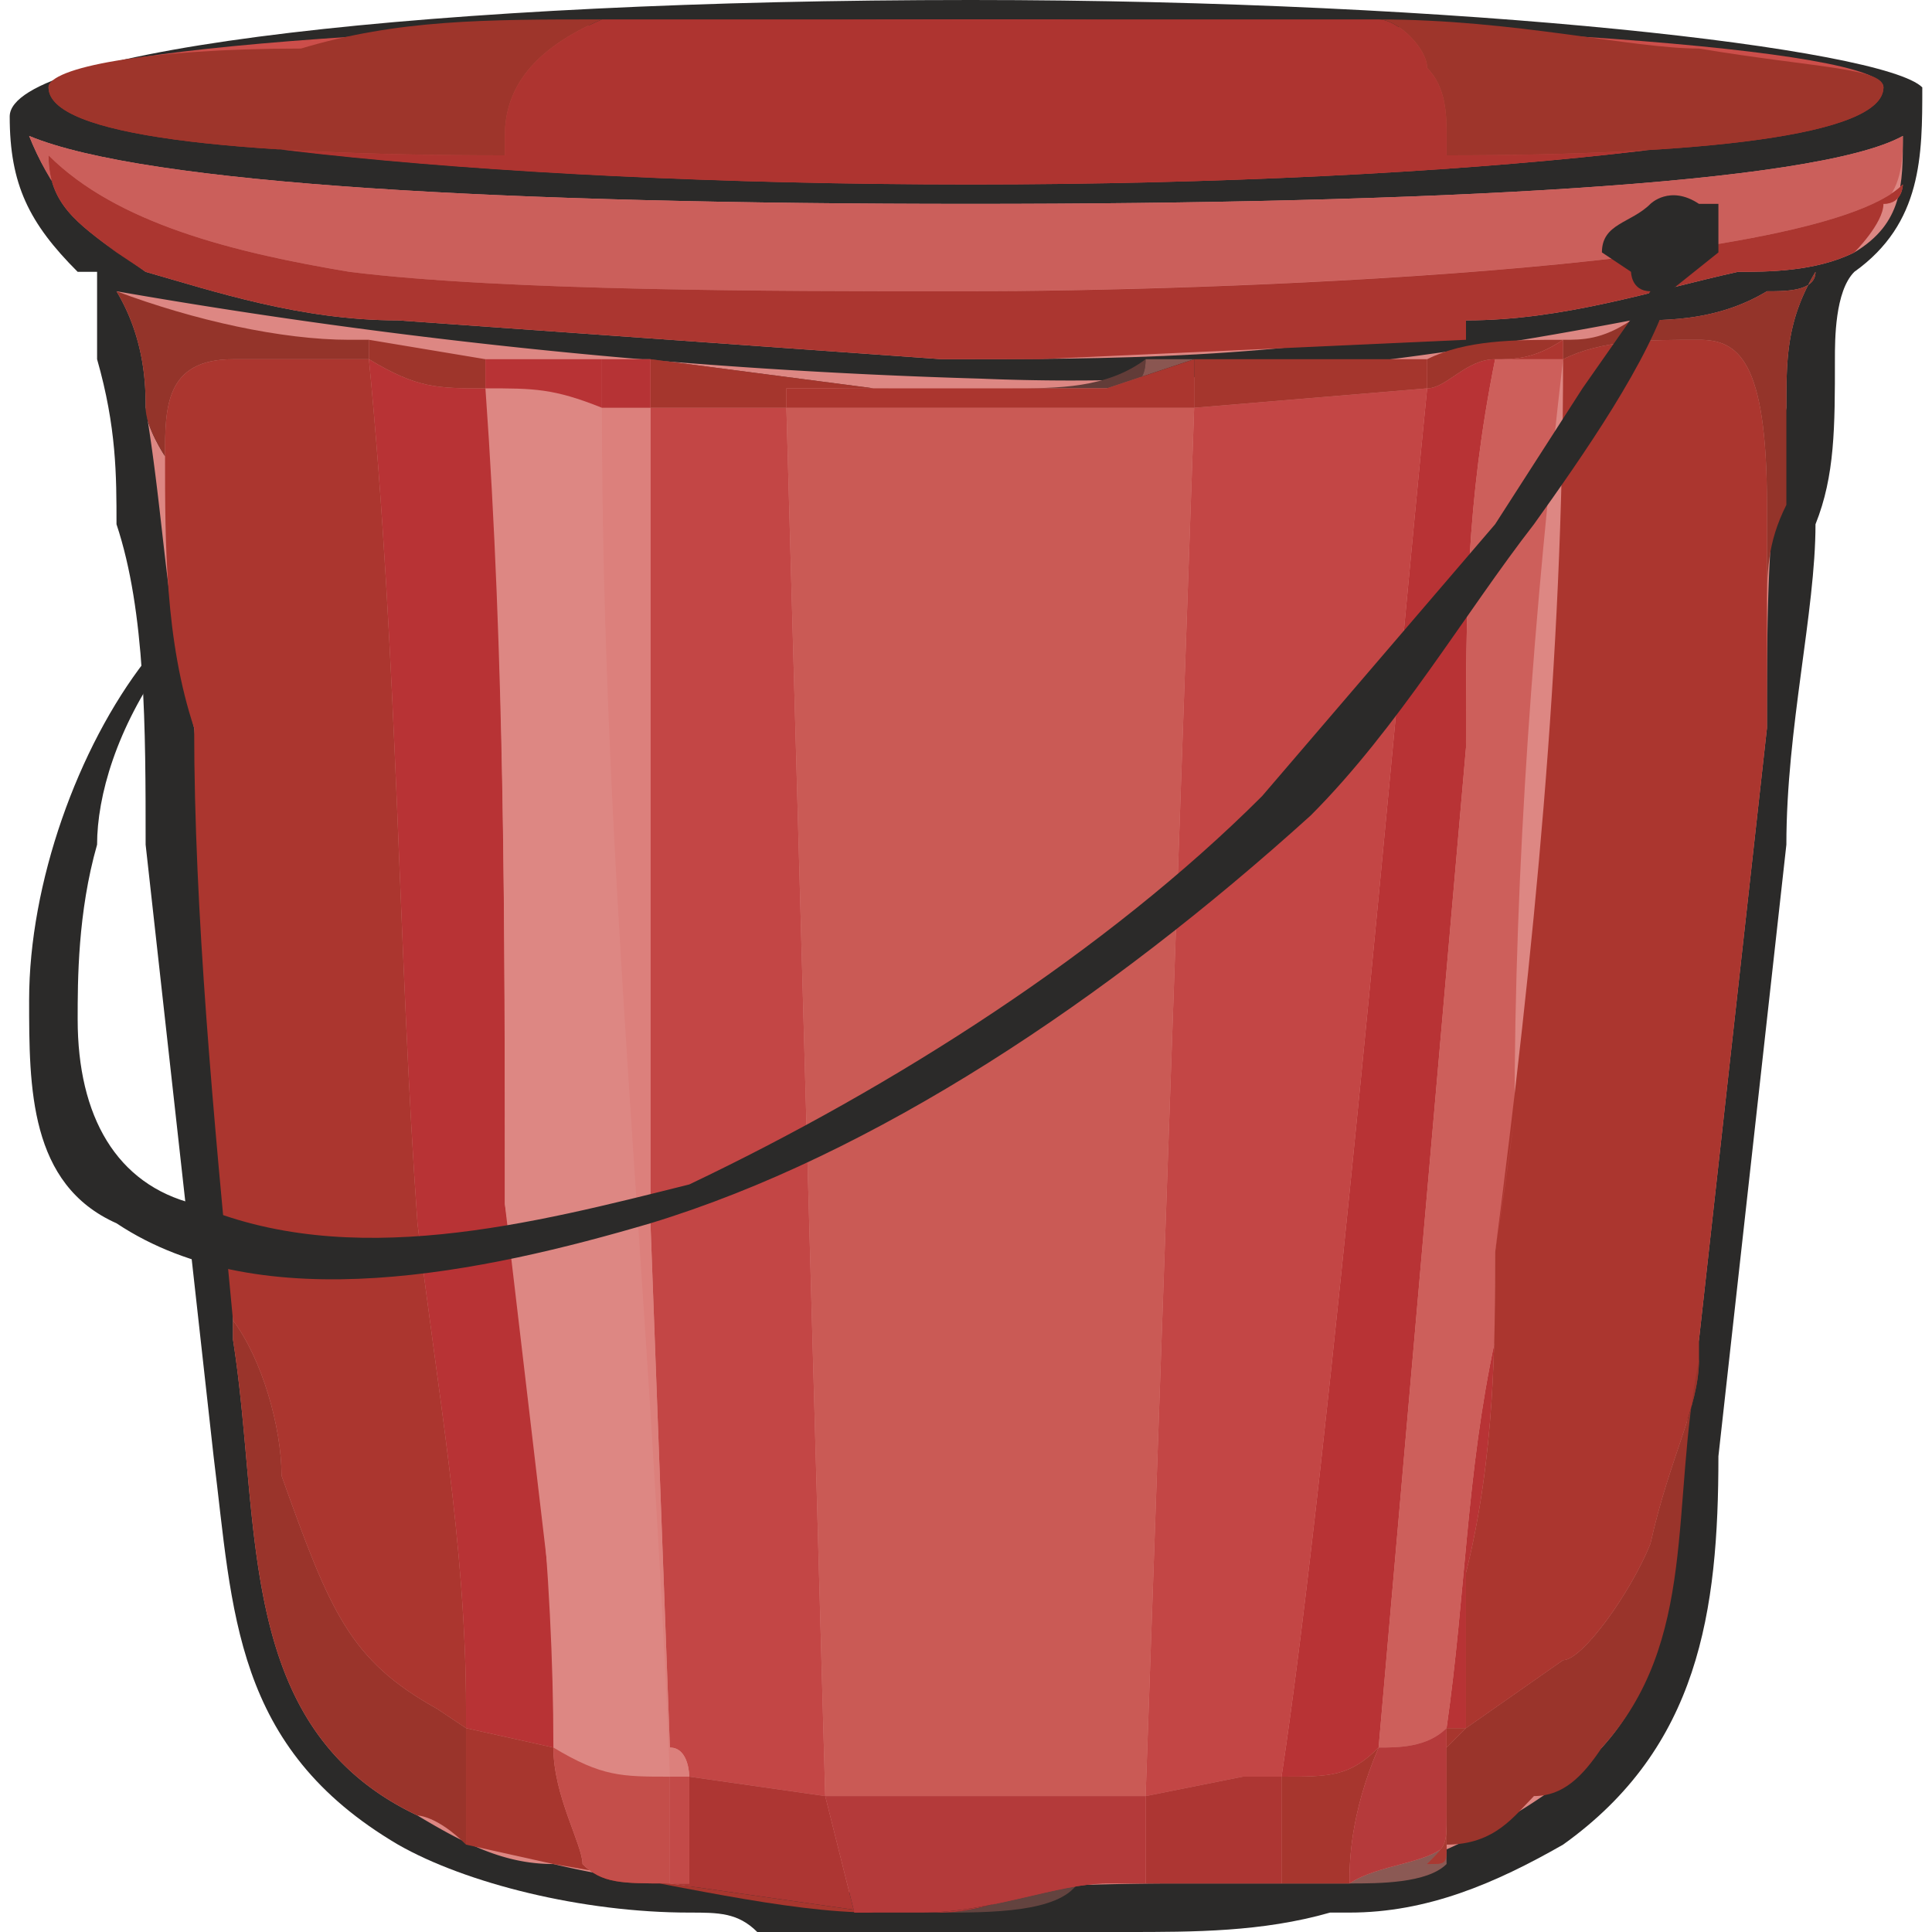 <svg xmlns="http://www.w3.org/2000/svg" width="265" height="265" viewBox="0 0 199 199"><path d="M198 9c-4-4-47-9-98-9C45 0 1 5 1 12s2 11 7 16h2v9c2 7 2 12 2 17 3 9 3 21 3 33l7 63c2 16 2 30 19 40 7 4 19 7 30 7 3 0 5 0 7 2h38c7 0 14 0 21-2h2c8 0 15-3 22-7 14-10 16-24 16-40l7-63c0-12 3-24 3-33 2-5 2-10 2-17 0-2 0-7 2-9 7-5 7-12 7-19zm0 0" fill="#2b2a29"/><path d="M100 2c51 0 94 3 94 7 0 5-43 10-94 10S5 14 5 9c0-4 43-7 95-7zm0 0" fill="#cc4e4a"/><path d="M100 19C48 19 5 14 5 9c0 5 19 7 47 7v-2c0-5 3-9 10-12h80c2 0 5 3 5 5 2 2 2 5 2 7v2c26 0 45-2 45-7 0 5-43 10-94 10zm94-10zm0 0zm0 0zm0 0zm0 0zm0 0zm0 0zm0 0zm0 0zm0 0zm0 0zm0 0zm0 0zM5 9zm189 0zM5 9zm189 0zM5 9zm189 0zM5 9zm189 0zM5 9zm189 0zm0 0zM5 9zm0 0zm189 0zm0 0zM5 9zm0 0zm189 0zm0 0zM5 9zm0 0zm189 0zm0 0zM5 9zm189 0zM5 9zm189 0zM5 9zm189 0zM5 9zm189 0zM5 9zm189 0zM5 9zm189 0c0-2-7-2-19-4 12 2 19 2 19 4zM5 9zm0 0zm0 0c0-2 10-4 26-4C15 5 5 7 5 9zm0 0" fill="#ae3430"/><path d="M5 9zm0 0zm0 0zm0 0zm0 0zm0 0zm0 0zm0 0zm0 0zm0 0zm0 0zm0 0zm0 0zm0 0zm0 0zm0 0zm0 0zm0 0zm0 0zm0 0zm0 0zm26-4c10-3 19-3 31-3-12 0-21 0-31 3zm0 0" fill="#2b2a29"/><path d="M52 16C24 16 5 14 5 9c0-2 10-4 26-4 10-3 19-3 31-3-7 3-10 7-10 12v2zm0 0" fill="#9e352b"/><path d="M194 9zm0 0zm0 0zm0 0zm0 0zm0 0zm0 0zm0 0zm0 0zm0 0zm0 0zm0 0zm0 0zm0 0zm0 0zm0 0zm0 0zm0 0zm0 0zm0 0zm0 0zm0 0zm0 0zm0 0zm0 0zm0 0zm0 0zm0 0zm0 0zm0 0zm0 0zm0 0zm-19-4c-7 0-19-3-33-3 14 0 26 3 33 3zm0 0" fill="#2b2a29"/><path d="M149 16v-2c0-2 0-5-2-7 0-2-3-5-5-5 14 0 26 3 33 3 12 2 19 2 19 4 0 5-19 7-45 7zm0 0" fill="#9e352b"/><path d="M184 42c-2 12-2 21-2 33l-7 63c-3 14 0 31-10 42-7 7-18 12-26 14h-18c-22 0-43 3-64-2-5 0-9-2-14-5-19-9-16-30-19-49 0-21-2-42-4-63-3-12-3-21-5-33 0-2 0-7-3-12a623 623 0 0 0 89 9c24 1 46-2 67-6 4 0 9 0 14-3 2 0 5 0 5-2-3 5-3 9-3 14zm0 0" fill="#dd8783"/><path d="M90 197zm0 0c-9 0-21-3-33-5 12 2 24 5 33 5zm24-3h7-7zm18-11c5-33 12-113 15-143 2 0 4-3 7-3-3 15-3 26-3 40l-9 103c-3 3-5 3-10 3zm-75-3l-9-2v-2c0-17-3-33-5-50-2-28-2-58-5-89 5 3 7 3 12 3 2 28 2 56 2 84 3 19 5 38 5 56zm92-2c2-14 2-26 5-40v-9c0 9 0 21-3 33v16h-2zM50 37l-12-2 12 2zm-14-2zm0 0" fill="#b83335"/><path d="M69 180l-2-54V37H50c2 29 2 59 2 87l8 68c4 2 7 2 11 2 0-4 0-9-2-14zm0 0" fill="#dd8783"/><path d="M139 194c3-2 8-2 10-4v2c-2 2-7 2-10 2zm0 0" fill="#8b5954"/><path d="M142 180l9-103c0-14 0-25 3-40h7c-3 26-5 52-5 78l-2 14v9c-3 14-3 26-5 40-2 2-5 2-7 2zm0 0" fill="#cd5f5b"/><path d="M85 185l-14-2s0-3-2-3l-2-54V42h14zm0 0" fill="#c34645"/><path d="M71 183h-2c-2-50-7-94-7-141h5v84l2 54c2 0 2 3 2 3zm0 0" fill="#dc807c"/><path d="M118 185l5-143 24-2c-3 30-10 110-15 143h-4l-10 2zm0 0" fill="#c34645"/><path d="M97 40zm-5 0h-2l-23-3c9 3 16 3 25 3zm0 0" fill="#623c38"/><path d="M90 40l-23-3 23 3zm0 0" fill="#c34645"/><path d="M104 40c5 0 10 0 14-3 0 3-2 3-4 3h-10zm0 0" fill="#623c38"/><path d="M97 197c5 0 10-3 14-3-2 3-9 3-14 3zm0-157h-5 5zm21-3h5-5zm0 0" fill="#63433f"/><path d="M97 185H85L81 42h42l-5 143H97zm0 0" fill="#ca5a55"/><path d="M114 40c2 0 4 0 4-3h5l-9 3zm0 0" fill="#8a5651"/><path d="M48 190c-3-3-5-3-5-3s2 0 5 3zm0 0" fill="#2b2a29"/><path d="M48 178l-3-2c-9-5-11-10-16-24 0-5-2-12-5-16-2-21-4-42-4-61-3-9-3-19-3-28 0-5 0-10 7-10h14c3 31 3 61 5 89 2 17 5 33 5 50v2zm0 0" fill="#ab362f"/><path d="M158 185c3 0 5-2 7-5-2 3-4 5-7 5zm0 0" fill="#2b2a29"/><path d="M151 178v-16c3-12 3-24 3-33 4-31 7-61 7-92 4-2 9-2 14-2 4 0 7 2 7 17v23l-7 63v2c0 5-3 10-5 19-2 5-7 12-9 12l-10 7zm0 0" fill="#ab362f"/><path d="M154 129l2-14a597 597 0 0 1-2 14zm0 0" fill="#bb4643"/><path d="M161 35c2 0 4 0 7-2-3 2-5 2-7 2zm0 0" fill="#2b2a29"/><path d="M191 26c-4 2-9 2-12 2-9 2-18 5-28 5-19 4-37 4-54 4l-56-4c-10 0-19-3-26-5-7-5-10-9-12-14 12 5 49 7 97 7 47 0 87-2 96-7 0 5 0 9-5 12zm0 0" fill="#dd8783"/><path d="M100 30h-3c-16 0-45 0-61-2-12-2-24-5-31-12 0 5 3 7 7 10-4-3-7-7-9-12 12 5 49 7 97 7 47 0 87-2 96-7 0 2 0 5-2 7 2 0 2-2 2-2-9 9-73 11-97 11zm0 0" fill="#cb5f5b"/><path d="M107 37zm0 0l44-2-44 2zm-10 0l-56-4c-10 0-19-3-26-5l-3-2 3 2c7 2 16 5 26 5l56 4zm54-2zm0-2c10 0 19-3 28-5 3 0 8 0 12-2 0 0 3-3 3-5 0 2-3 5-3 5-4 2-9 2-12 2-9 2-18 5-28 5zm0 0" fill="#2b2a29"/><path d="M107 37H97l-56-4c-10 0-19-3-26-5l-3-2c-4-3-7-5-7-10 7 7 19 10 31 12 16 2 45 2 61 2h3c23 0 87-2 96-11 0 0 0 2-2 2 0 2-3 5-3 5-4 2-9 2-12 2-9 2-18 5-28 5v2l-44 2zm0 0" fill="#ab3630"/><path d="M182 63c0-4 0-7 2-11-2 4-2 7-2 11zM17 47s-2-3-2-5 0-7-3-12c3 5 3 10 3 12l2 5zm0 0" fill="#2b2a29"/><path d="M50 40c-5 0-7 0-12-3v-2l12 2v3zm0 0" fill="#9e352b"/><path d="M62 42c-5-2-7-2-12-2v-3h12v5zm0 0" fill="#b83335"/><path d="M147 40v-3c4-2 9-2 14-2-3 2-5 2-7 2-3 0-5 3-7 3zm0 0" fill="#9e352b"/><path d="M154 37c2 0 4 0 7-2v2h-7zm0 0" fill="#ad3630"/><path d="M81 42H67v-5l23 3h-9zm0 0" fill="#a5362d"/><path d="M67 42h-5v-5h5v5zm0 0" fill="#b63335"/><path d="M123 42v-5h24v3l-24 2zm0 0" fill="#a5362d"/><path d="M109 42H81v-2h33l9-3v5h-14zm0 0" fill="#ab362f"/><path d="M17 47s-2-3-2-5 0-7-3-12c8 3 17 5 24 5h2v2H24c-7 0-7 5-7 10zm165 16V52c0-15-3-17-7-17-5 0-10 0-14 2v-2c2 0 4 0 7-2 4 0 9 0 14-3 2 0 5 0 5-2-3 5-3 9-3 14v10c-2 4-2 7-2 11zm0 0" fill="#94342a"/><path d="M90 197c-9 0-21-3-33-5l-9-2v-12l9 2c0 5 3 10 3 12 2 2 4 2 9 2l21 3h7-7zm0 0" fill="#a7362e"/><path d="M69 194c-5 0-7 0-9-2 0-2-3-7-3-12 5 3 7 3 12 3v11zm0 0" fill="#c44e4a"/><path d="M125 194h7v-11c5 0 7 0 10-3-3 7-3 12-3 14h-14zm24-4c5 0 7-3 9-5-2 2-4 5-9 5zm0-3v-4 4zm0-2v-7h2l-2 2v5zm0 0" fill="#a7362e"/><path d="M139 194c0-2 0-7 3-14 2 0 5 0 7-2v9c0 3 0 3-2 5 2 0 2 0 2-2-2 2-7 2-10 4zm0 0" fill="#b53a3b"/><path d="M165 180c10-11 7-25 10-40-3 15 0 29-10 40zM24 138v-2 2zm0 0" fill="#2b2a29"/><path d="M90 197l-21-3h2v-11l14 2 3 12h2zm0 0" fill="#ad3633"/><path d="M71 194h-2v-11h2v11zm0 0" fill="#c34a48"/><path d="M114 194c2 0 2 0 0 0h4v-9l10-2h4v11h-18zm0 0" fill="#ad3633"/><path d="M97 197c5 0 10-3 14-3-4 0-9 3-14 3zm0 0" fill="#5a2f2b"/><path d="M95 197c7 0 14-3 19-3h-3c-4 0-9 3-14 3h-2zm0 0" fill="#af3836"/><path d="M95 197h-7l-3-12h33v9h-7 3c2 0 2 0 0 0-5 0-12 3-19 3zm0 0" fill="#b43a3a"/><path d="M48 190c-3-3-5-3-5-3-19-9-16-30-19-49v-2c3 4 5 11 5 16 5 14 7 19 16 24l3 2v12zm101 0v-10l2-2 10-7c2 0 7-7 9-12 2-9 5-14 5-19-3 15 0 29-10 40-2 3-4 5-7 5-2 2-4 5-9 5zm0 0" fill="#9a342b"/><path d="M147 192c2-2 2-2 2-5v3c0 2 0 2-2 2zm2-9zm0 0" fill="#a93932"/><path d="M177 26v-5h-2c-3-2-5 0-5 0-2 2-5 2-5 5l3 2s0 2 2 2l-7 10-9 14-24 28c-16 16-38 30-59 40-16 4-35 9-51 2-8-2-12-9-12-19 0-4 0-11 2-18 0-5 2-12 7-19h-2C8 77 3 91 3 103c0 9 0 19 9 23 15 10 38 5 55 0 23-7 47-23 68-42 9-9 16-21 23-30 5-7 12-17 14-24l5-4zm0 0" fill="#2b2a29"/></svg>